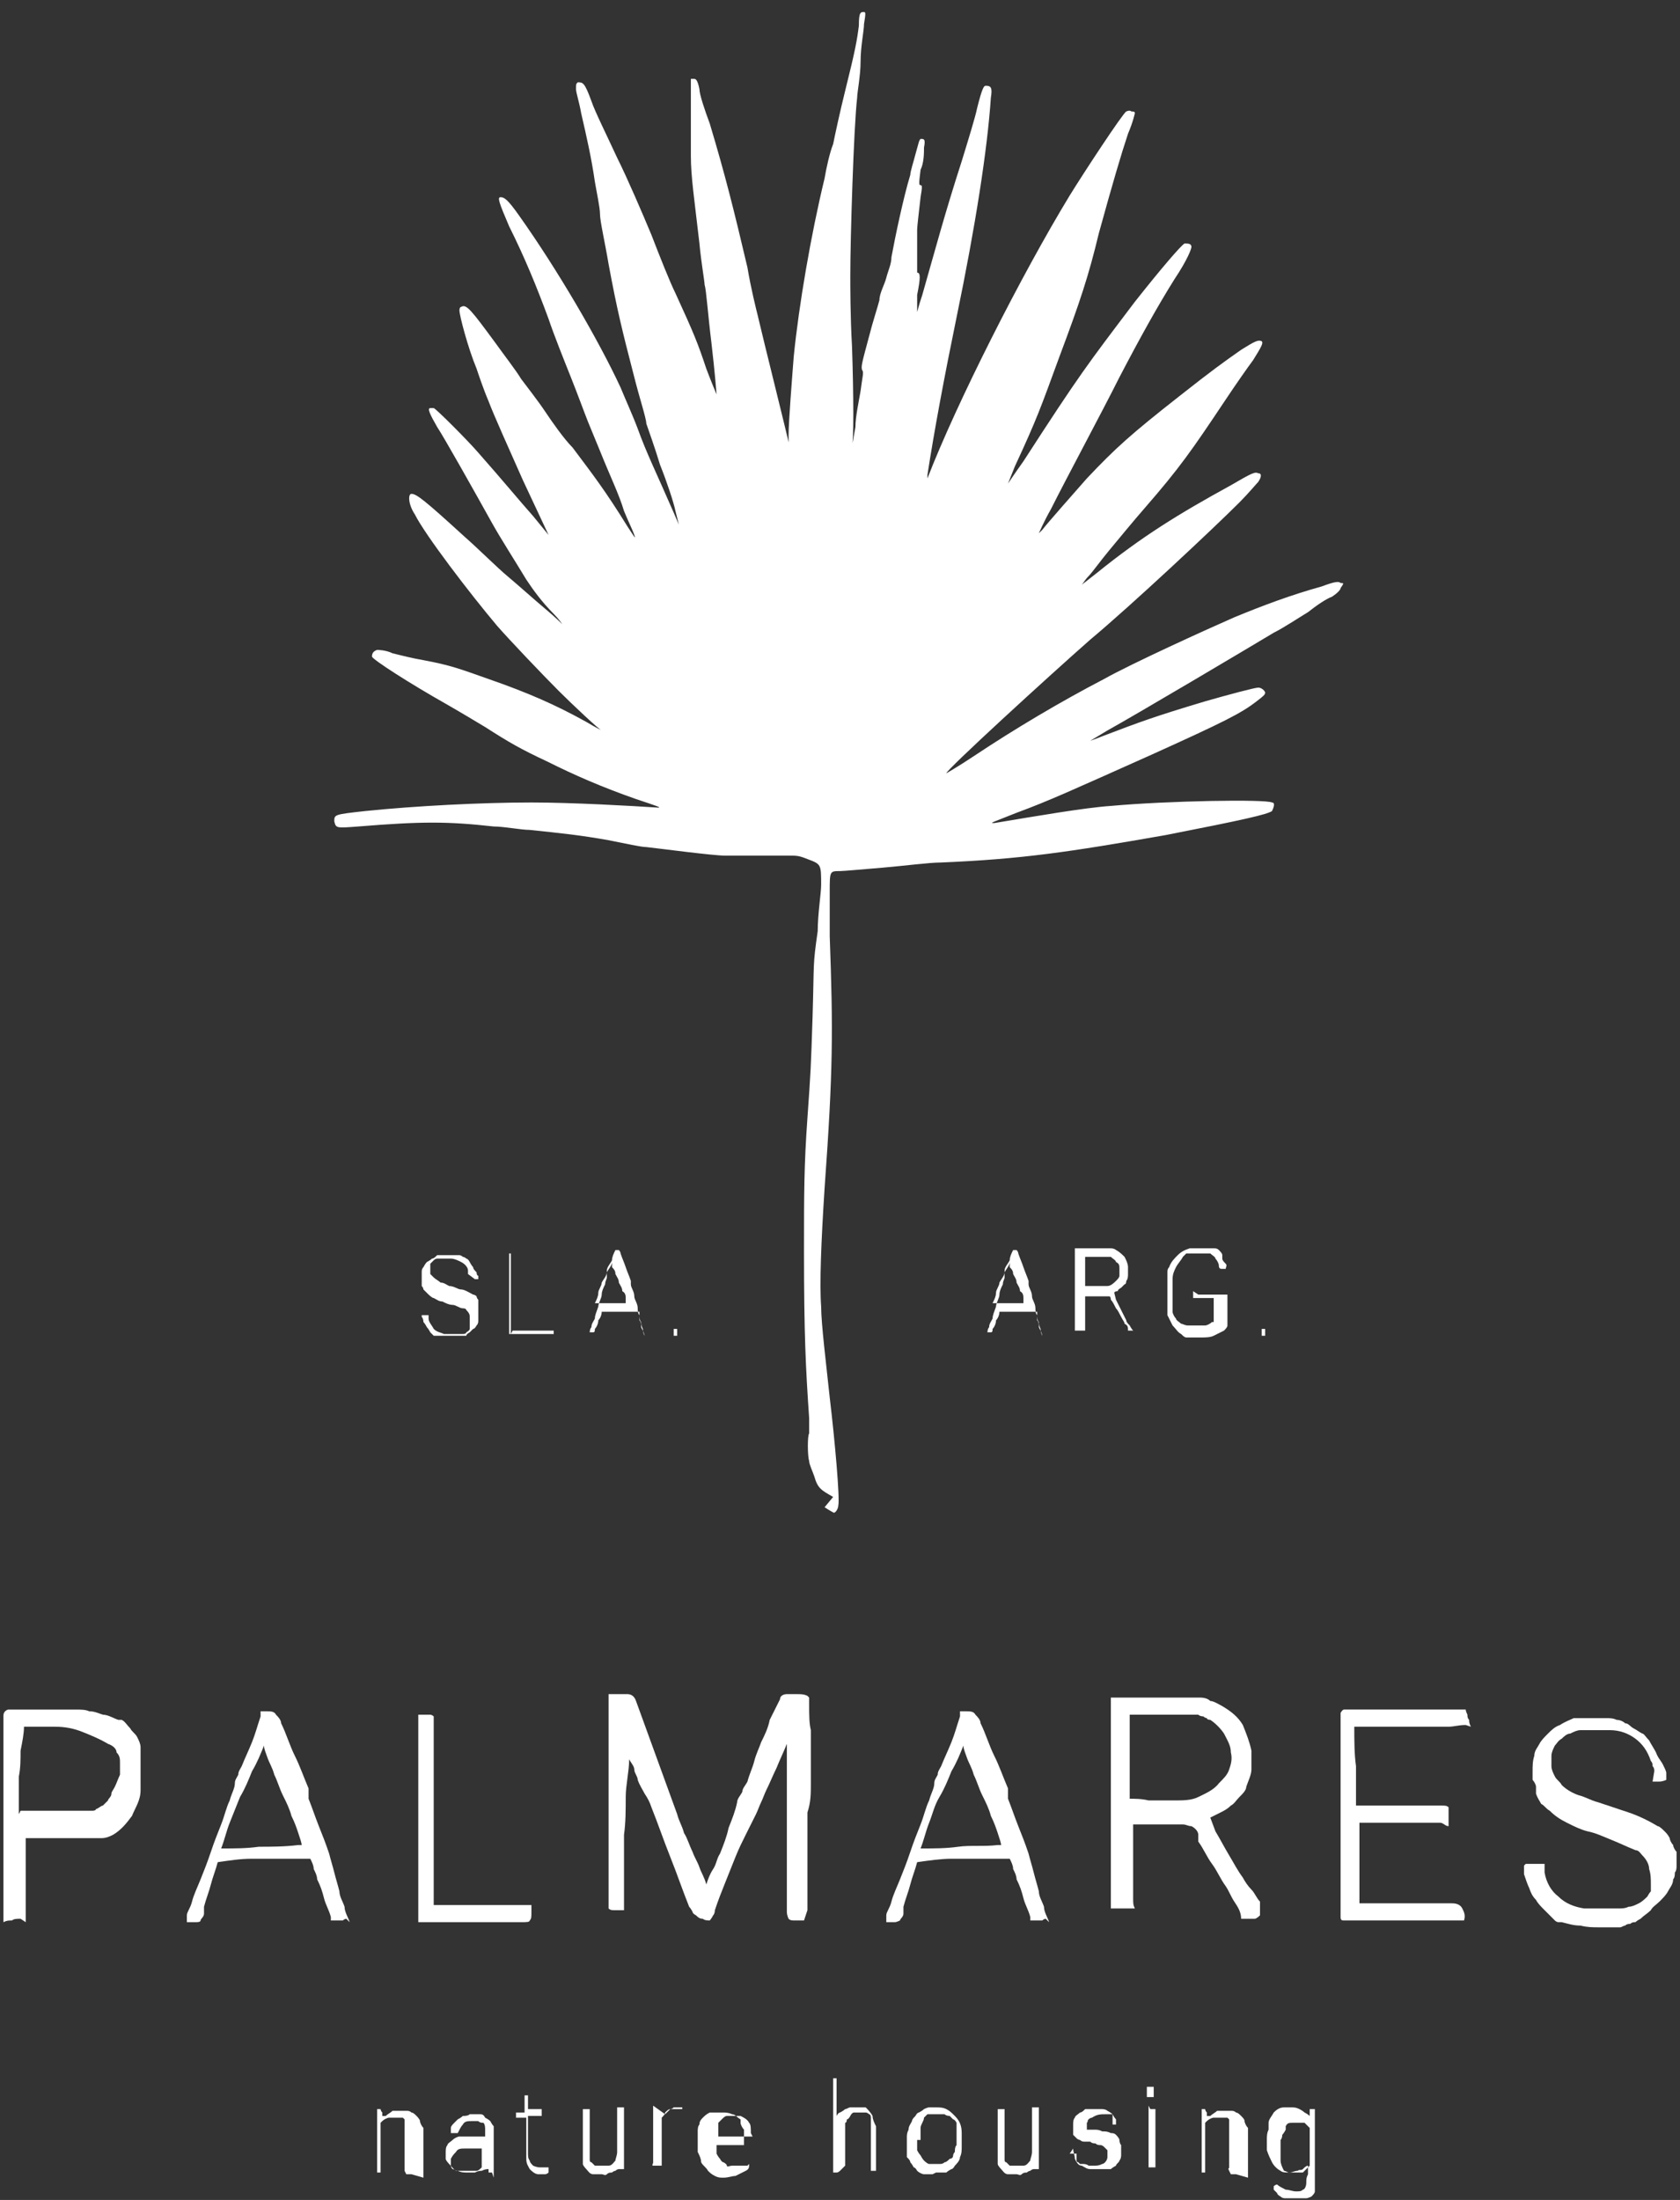 <?xml version="1.0" encoding="UTF-8"?>
<svg id="uuid-a0a803f2-e26b-4c41-8608-4edf9def8b92" data-name="Layer 2" xmlns="http://www.w3.org/2000/svg" width="98" height="128.3" viewBox="0 0 98 128.3">
  <rect x="0" y="0" width="98" height="128.3" fill="#333333" stroke="none"/>
  <defs>
    <style>
      .uuid-4cd38c97-197a-4276-98a5-624cad74f6c4 {
        fill: #fff;
      }
    </style>
  </defs>
  <g id="uuid-8cc1d280-f385-4db4-8e20-87c3de703c26" data-name="Capa 1">
    <g>
      <path class="uuid-4cd38c97-197a-4276-98a5-624cad74f6c4" d="M1.2,111.9c-.2,0-.4,0-.5,.1-.2,0-.3,0-.5,.1,0-.4,0-.7,0-1.1,0-.3,0-.7,0-1,0-.4,0-.8,0-1.1,0-.4,0-.8,0-1.1,0-1.1,0-2.2,0-3.3,0-.7,0-1.4,0-2,0-.7,0-1.4,0-2,0-.2,0-.3,0-.4,0-.1,0-.2,.1-.3,0,0,.1-.1,.2-.1s.2,0,.4,0c.4,0,.9,0,1.3,0,.4,0,.9,0,1.3,0s.6,0,.9,0c.3,0,.6,0,.8,.1,.3,0,.5,.1,.8,.2,.3,0,.6,.2,.9,.3,0,0,0,0,.1,0,0,0,0,0,.1,0,.2,.1,.3,.3,.5,.5,.1,.2,.3,.3,.4,.5,.1,.2,.2,.4,.2,.6,0,.2,0,.4,0,.7,0,.3,0,.6,0,.9,0,.3,0,.6,0,.9,0,.6-.3,1-.5,1.5-.3,.4-.6,.8-1.1,1.1-.2,.1-.4,.2-.7,.2-.2,0-.5,0-.7,0h-.1s0,0-.1,0h-.1c-.2,0-.4,0-.6,0-.2,0-.4,0-.6,0h-.2c0,0-.1,0-.2,0-.2,0-.4,0-.6,0-.2,0-.4,0-.6,0h-.3c0,0-.2,0-.3,0v4.9Zm0-6.3c.1,0,.3,0,.4,0,.1,0,.3,0,.4,0,.3,0,.6,0,.8,0h1.6c.3,0,.5,0,.8,0,0,0,.2,0,.2,0s.2,0,.2-.1c.1,0,.3-.2,.4-.2,0,0,.2-.2,.3-.3,0-.1,.2-.2,.2-.4,0-.1,.1-.2,.2-.4,.1-.2,.2-.5,.3-.7,0-.2,0-.5,0-.7,0-.2,0-.4-.2-.6,0-.2-.2-.4-.5-.5-.5-.3-1-.5-1.5-.7-.5-.2-1-.3-1.6-.3-.3,0-.6,0-.9,0-.3,0-.6,0-.9,0,0,.4-.1,.9-.2,1.4,0,.5,0,1-.1,1.5,0,.5,0,.9,0,1.3,0,.4,0,.7,0,.9"/>
      <path class="uuid-4cd38c97-197a-4276-98a5-624cad74f6c4" d="M20.2,111.9c0,0-.1,0-.2,.1,0,0-.2,0-.2,0,0,0-.2,0-.2,0s-.2,0-.2,0c0,0,0,0-.1,0,0,0,0-.1,0-.2-.1-.4-.3-.7-.4-1.1-.1-.4-.2-.7-.4-1.1,0-.2-.1-.4-.2-.6,0-.2-.1-.4-.2-.6-.2,0-.5,0-.7,0-.2,0-.5,0-.7,0-.7,0-1.4,0-2,0-.7,0-1.3,.1-2,.2-.1,.4-.3,.9-.4,1.3-.1,.4-.3,.9-.4,1.3,0,0,0,.1,0,.2,0,0,0,0,0,.2,0,.2-.2,.3-.2,.4s-.2,.1-.3,.1-.1,0-.2,0c0,0-.2,0-.3,0,0,0,0-.1,0-.2,0,0,0-.1,0-.2,0-.2,.2-.4,.3-.8,.1-.4,.3-.8,.5-1.3,.2-.5,.4-1,.6-1.6,.2-.6,.4-1.1,.6-1.6,.2-.5,.3-1,.5-1.4,.1-.4,.3-.7,.3-1,0-.2,.1-.3,.2-.5,0-.2,.1-.3,.2-.5,.2-.5,.4-.9,.6-1.4,.2-.5,.3-.9,.5-1.5,0-.1,0-.2,0-.2,0,0,0,0,0-.1,0,0,0,0,.1,0,0,0,.1,0,.2,0,.3,0,.5,0,.6,.2,.1,.1,.3,.3,.3,.5,.3,.6,.5,1.3,.8,1.9,.3,.6,.5,1.2,.8,1.9,0,.1,0,.2,0,.3,0,.1,0,.2,0,.3,.2,.5,.4,1.1,.6,1.6,.2,.5,.4,1,.6,1.6,.1,.4,.2,.7,.3,1.1,.1,.4,.2,.7,.3,1.1,0,.3,.2,.6,.3,.9,0,.3,.2,.6,.3,.9m-2.8-4.5c0-.1-.1-.4-.2-.7-.1-.3-.2-.6-.4-1-.1-.4-.3-.8-.5-1.2-.2-.4-.3-.8-.5-1.2-.1-.4-.3-.7-.4-1-.1-.3-.2-.5-.2-.7-.2,.5-.4,1-.7,1.5-.2,.5-.4,1-.7,1.5-.2,.5-.4,1-.6,1.5-.2,.5-.3,1-.5,1.5,.8,0,1.5,0,2.2-.1,.7,0,1.5,0,2.3-.1"/>
      <path class="uuid-4cd38c97-197a-4276-98a5-624cad74f6c4" d="M25.3,111.1c.7,0,1.4,0,2.1,0,.7,0,1.4,0,2.1,0h1.5s0,.1,0,.2c0,0,0,.1,0,.2,0,.3,0,.4-.1,.5,0,.1-.2,.1-.5,.1h0c-.2,0-.5,0-.7,0-.2,0-.5,0-.7,0s-.3,0-.5,0c-.1,0-.3,0-.4,0-.1,0-.3,0-.4,0-.3,0-.7,0-1,0-.3,0-.7,0-1,0h-.2c0,0-.1,0-.2,0-.1,0-.3,0-.4,0-.1,0-.3,0-.4,0,0,0,0,0-.1,0,0,0,0-.1,0-.2,0,0,0-.1,0-.2s0-.1,0-.2c0-1.1,0-2.3,0-3.4,0-1.1,0-2.3,0-3.4,0-.5,0-1,0-1.5,0-.5,0-1,0-1.5,0-.2,0-.5,0-.7,0-.2,0-.5,0-.7,0-.2,0-.3,0-.3,0,0,.1,0,.2,0s.1,0,.2,0c.1,0,.2,0,.3,0,0,0,.1,0,.2,.1,0,0,0,.1,0,.2,0,0,0,.2,0,.3,0,.4,0,.8,0,1.2,0,.4,0,.8,0,1.2,0,.5,0,1.1,0,1.6,0,.5,0,1,0,1.6,0,.6,0,1.1,0,1.7,0,.6,0,1.1,0,1.7,0,.3,0,.6,0,.9,0,.3,0,.6,0,.9"/>
      <path class="uuid-4cd38c97-197a-4276-98a5-624cad74f6c4" d="M46.9,112c0,0-.1,0-.2,0,0,0-.2,0-.3,0-.2,0-.3,0-.4-.1,0,0-.1-.2-.1-.4,0-.2,0-.5,0-.7,0-.2,0-.5,0-.7,0-.4,0-.7,0-1.1,0-.4,0-.7,0-1.1,0-.2,0-.3,0-.5,0-.2,0-.4,0-.5,0-.5,0-.9,0-1.4,0-.5,0-.9,0-1.4,0-.4,0-.8,0-1.2s0-.8,0-1.2c-.2,.5-.4,.9-.6,1.4-.2,.4-.4,.9-.6,1.3-.1,.2-.2,.5-.3,.7-.1,.2-.2,.5-.3,.7-.2,.4-.4,.8-.6,1.2-.2,.4-.4,.8-.6,1.3-.2,.5-.4,1-.6,1.5-.2,.5-.4,1-.6,1.6,0,0,0,.2-.1,.3,0,0-.1,.2-.2,.3-.1,0-.3,0-.4-.1-.1,0-.2,0-.4-.2,0,0-.2-.1-.2-.2,0,0-.1-.2-.2-.3-.4-1-.7-1.9-1.1-2.9-.4-1-.7-1.9-1.1-2.9-.1-.3-.2-.5-.4-.8-.1-.2-.3-.5-.4-.8,0-.2-.2-.4-.2-.6,0-.2-.2-.4-.3-.6,0,.7-.2,1.5-.2,2.2,0,.7,0,1.5-.1,2.2,0,.7,0,1.5,0,2.2,0,.7,0,1.5,0,2.2-.1,0-.2,0-.3,0-.1,0-.2,0-.3,0,0,0,0,0,0,0-.1,0-.2,0-.3-.1,0,0,0-.2,0-.3,0-.2,0-.4,0-.7,0-.2,0-.4,0-.7,0-.2,0-.4,0-.7,0-.2,0-.4,0-.7,0-.1,0-.3,0-.5,0-.2,0-.3,0-.5,0-.3,0-.6,0-.9,0-.3,0-.6,0-.9,0-.5,0-.9,0-1.4,0-.5,0-.9,0-1.4,0-.6,0-1.3,0-1.9s0-1.3,0-1.9c0,0,0,0,0,0,0,0,0,0,0,0h1.1c.2,0,.4,.1,.5,.4,.4,1.1,.8,2.2,1.2,3.3,.4,1.1,.8,2.2,1.2,3.3,.1,.4,.3,.7,.4,1.1,.2,.3,.3,.7,.5,1.1,.1,.3,.3,.6,.4,.9,.1,.3,.3,.6,.4,1,.1-.3,.2-.6,.4-.9s.2-.6,.4-.9c.2-.5,.4-1,.5-1.5,.2-.5,.4-1,.5-1.5,0-.2,.2-.4,.3-.6,0-.2,.2-.4,.3-.6,.1-.4,.3-.8,.4-1.2,.1-.4,.3-.8,.4-1.1,.2-.4,.4-.8,.5-1.3,.2-.4,.4-.8,.6-1.2,0-.2,.2-.3,.4-.3s0,0,0,0c.2,0,.4,0,.6,0,.2,0,.4,0,.6,.1,0,0,0,0,.1,.1,0,0,0,.1,0,.2,0,0,0,.1,0,.2h0c0,.6,0,1.1,.1,1.5,0,.5,0,.9,0,1.4,0,.6,0,1.2,0,1.7,0,.6,0,1.1-.2,1.7,0,.4,0,.8,0,1.2,0,.4,0,.8,0,1.2,0,.3,0,.5,0,.8,0,.3,0,.5,0,.8,0,.2,0,.5,0,.8,0,.3,0,.6,0,.9"/>
      <path class="uuid-4cd38c97-197a-4276-98a5-624cad74f6c4" d="M61,111.9c0,0-.1,0-.2,.1,0,0-.2,0-.2,0,0,0-.2,0-.2,0s-.2,0-.2,0c0,0,0,0-.1,0,0,0,0-.1,0-.2-.1-.4-.3-.7-.4-1.1-.1-.4-.2-.7-.4-1.1,0-.2-.1-.4-.2-.6,0-.2-.1-.4-.2-.6-.2,0-.5,0-.7,0-.2,0-.5,0-.7,0-.7,0-1.4,0-2,0s-1.3,.1-2,.2c-.1,.4-.3,.9-.4,1.3-.1,.4-.3,.9-.4,1.3,0,0,0,.1,0,.2,0,0,0,0,0,.2,0,.2-.2,.3-.2,.4,0,0-.2,.1-.3,.1s-.1,0-.2,0c0,0-.2,0-.3,0,0,0,0-.1,0-.2,0,0,0-.1,0-.2,0-.2,.2-.4,.3-.8,.1-.4,.3-.8,.5-1.3,.2-.5,.4-1,.6-1.6,.2-.6,.4-1.1,.6-1.6,.2-.5,.3-1,.5-1.4,.1-.4,.3-.7,.3-1,0-.2,.1-.3,.2-.5,0-.2,.1-.3,.2-.5,.2-.5,.4-.9,.6-1.4,.2-.5,.3-.9,.5-1.5,0-.1,0-.2,0-.2,0,0,0,0,0-.1,0,0,0,0,.1,0,0,0,.1,0,.2,0,.3,0,.5,0,.6,.2,.1,.1,.3,.3,.3,.5,.3,.6,.5,1.3,.8,1.9,.3,.6,.5,1.2,.8,1.9,0,.1,0,.2,0,.3,0,.1,0,.2,0,.3,.2,.5,.4,1.1,.6,1.6,.2,.5,.4,1,.6,1.6,.1,.4,.2,.7,.3,1.1,.1,.4,.2,.7,.3,1.1,0,.3,.2,.6,.3,.9,0,.3,.2,.6,.3,.9m-2.8-4.5c0-.1-.1-.4-.2-.7-.1-.3-.2-.6-.4-1-.1-.4-.3-.8-.5-1.2-.2-.4-.3-.8-.5-1.2-.1-.4-.3-.7-.4-1-.1-.3-.2-.5-.2-.7-.2,.5-.4,1-.7,1.5-.2,.5-.4,1-.7,1.5s-.4,1-.6,1.5c-.2,.5-.3,1-.5,1.5,.8,0,1.5,0,2.2-.1s1.5,0,2.3-.1"/>
      <path class="uuid-4cd38c97-197a-4276-98a5-624cad74f6c4" d="M70.9,106.8c.3,.5,.5,.9,.8,1.4,.3,.5,.5,.9,.8,1.3,.1,.2,.3,.5,.5,.7,.2,.2,.3,.5,.5,.7,0,0,0,0,0,0,0,0,0,0,0,0,0,0,0,.1,0,.2,0,0,0,.1,0,.2,0,0,0,.1,0,.2,0,0,0,.1,0,.2,0,0-.2,.2-.3,.2-.1,0-.3,0-.4,0s-.1,0-.2,0c0,0-.1,0-.2,0,0-.4-.2-.7-.4-1-.2-.3-.3-.6-.5-.9-.3-.4-.5-.9-.8-1.3-.3-.4-.5-.9-.8-1.3,0,0,0-.1,0-.2,0,0,0-.1,0-.2,0-.2-.2-.4-.4-.5-.2,0-.3-.1-.5-.1s0,0-.1,0c-.3,0-.6,0-.9,0-.3,0-.6,0-.9,0-.1,0-.3,0-.5,0-.2,0-.3,0-.5,0,0,.1,0,.3,0,.6,0,.3,0,.5,0,.9,0,.3,0,.6,0,1,0,.3,0,.7,0,1,0,.3,0,.6,0,.8,0,.3,0,.4,.1,.6,0,0-.2,0-.3,0,0,0-.2,0-.3,0s-.3,0-.4,0c-.1,0-.3,0-.4,0,0-.2,0-.4,0-.6,0-.2,0-.4,0-.5,0-.8,0-1.6,0-2.5,0-.4,0-.9,0-1.3,0-.4,0-.9,0-1.3,0-.4,0-.8,0-1.2,0-.4,0-.8,0-1.2,0-.6,0-1.1,0-1.7,0-.6,0-1.1,0-1.7,0,0,0-.2,0-.2s0,0,0-.1c0,0,0,0,.1,0,0,0,.1,0,.2,0,.3,0,.5,0,.8,0,.3,0,.5,0,.8,0s.5,0,.8,0,.6,0,.8,0c.3,0,.6,0,.8,0,.3,0,.5,0,.8,0,.2,0,.5,0,.7,.2,.2,0,.5,.2,.7,.3,.5,.3,.9,.6,1.2,1.1,.2,.5,.4,1,.5,1.5,0,.4,0,.7,0,1.1,0,.3-.2,.7-.3,1,0,.2-.2,.4-.4,.6-.2,.2-.3,.4-.5,.5-.2,.2-.4,.3-.6,.4-.2,.1-.4,.2-.6,.3m-4.8-1.1c.4,0,.8,0,1.2,.1,.4,0,.7,0,1.1,0,0,0,.1,0,.2,0,0,0,.1,0,.2,0,.5,0,1,0,1.4-.2,.4-.2,.9-.4,1.2-.8,.3-.3,.5-.5,.6-.8,.1-.3,.2-.6,.1-1,0-.4-.2-.7-.4-1.1-.2-.3-.5-.6-.8-.8,0,0-.2,0-.2-.1,0,0-.1,0-.2-.1,0,0-.2,0-.3-.1-.2,0-.3,0-.6,0-.2,0-.4,0-.7,0-.2,0-.5,0-.7,0-.2,0-.5,0-.7,0-.2,0-.4,0-.6,0s-.2,0-.2,0c0,0-.1,0-.1,0-.1,0-.2,0-.3,0,0,0-.1,0-.1,0,0,0,0,0,0,.1,0,0,0,.2,0,.3v4.5Z"/>
      <path class="uuid-4cd38c97-197a-4276-98a5-624cad74f6c4" d="M85.5,100.6c-.4,0-.7,.1-1,.1s-.3,0-.4,0c-.2,0-.4,0-.6,0-.2,0-.4,0-.6,0h-.7c-.3,0-.6,0-.9,0h-2.3c0,.8,0,1.6,.1,2.3,0,.8,0,1.6,0,2.3,.5,0,.9,0,1.3,0,.4,0,.9,0,1.3,0,.1,0,.2,0,.3,0,.1,0,.2,0,.3,0,.3,0,.6,0,.9,0,.3,0,.6,0,.9,0,.2,0,.3,0,.4,.1,0,0,0,.2,0,.4,0,.1,0,.2,0,.3,0,.1,0,.2,0,.4-.2,0-.3-.2-.5-.2-.2,0-.3,0-.5,0s-.3,0-.4,0c-.1,0-.2,0-.4,0h0c-.6,0-1.1,0-1.7,0-.6,0-1.1,0-1.7,0,0,0,0,0,0,0s0,0,0,0c0,0,0,0,0,0v4.7c.7,0,1.4,0,2.1,0,.7,0,1.4,0,2.1,0h0c.2,0,.4,0,.6,0,.2,0,.4,0,.6,0s0,0,0,0c0,0,0,0,0,0,.3,0,.5,.1,.6,.3s.2,.4,.1,.7c0,0-.1,0-.2,0,0,0-.1,0-.2,0h-.1s0,0-.1,0c-.7,0-1.3,0-2,0-.7,0-1.3,0-2,0-.3,0-.6,0-.9,0-.3,0-.6,0-.9,0h0c-.1,0-.2,0-.3,0-.1,0-.2,0-.3,0-.1,0-.2,0-.2-.2,0,0,0-.2,0-.3,0-.3,0-.6,0-.9,0-.3,0-.6,0-.9,0-.6,0-1.2,0-1.8,0-.3,0-.5,0-.8,0-.3,0-.5,0-.8,0-.6,0-1.1,0-1.7,0-.6,0-1.1,0-1.7,0-.4,0-.9,0-1.3,0-.4,0-.9,0-1.3,0-.2,0-.3,0-.4,0,0,.1-.2,.2-.2,0,0,.2,0,.3,0,.1,0,.2,0,.4,0s.3,0,.4,0c.1,0,.3,0,.4,0,.6,0,1.2,0,1.9,0,.6,0,1.2,0,1.9,0h.4c.1,0,.3,0,.4,0,.1,0,.2,0,.3,0,.1,0,.2,0,.3,0h.1s0,0,.1,0c0,0,.1,0,.2,0,0,0,0,.1,.1,.3,0,.1,0,.2,.1,.3,0,.1,0,.2,.1,.4"/>
      <path class="uuid-4cd38c97-197a-4276-98a5-624cad74f6c4" d="M96.5,103.3c0-.1,0-.2-.1-.3,0-.1,0-.2-.1-.3-.2-.6-.5-1-.9-1.3-.4-.3-.9-.5-1.5-.5-.2,0-.4,0-.6,0-.2,0-.4,0-.5,0s-.4,0-.6,0c-.2,0-.4,.1-.6,.2-.2,0-.4,.2-.5,.3-.2,.1-.3,.3-.4,.4-.1,.2-.2,.4-.2,.6,0,.2,0,.4,0,.6,0,.2,.1,.4,.2,.6,.1,.2,.3,.3,.4,.5,.3,.3,.7,.5,1,.6,.4,.1,.7,.3,1.1,.4,.6,.2,1.2,.4,1.8,.6,.6,.2,1.2,.5,1.7,.8,.1,0,.3,.2,.4,.3,.1,.1,.2,.2,.3,.4,0,.1,.1,.3,.2,.4,0,.1,.1,.3,.2,.4,0,.1,0,.3,0,.4,0,.1,0,.3,0,.4,0,.1,0,.3-.1,.4,0,.1,0,.3-.1,.4,0,.3-.2,.5-.3,.7-.1,.2-.3,.4-.5,.6-.2,.2-.4,.3-.5,.5-.2,.2-.4,.3-.6,.5,0,0-.2,.1-.3,.2-.1,0-.2,0-.3,.1-.1,0-.2,0-.3,.1-.1,0-.2,.1-.3,.1-.2,0-.4,0-.6,0-.2,0-.4,0-.6,0-.4,0-.7,0-1.1-.1-.4,0-.7-.1-1.1-.2,0,0-.2,0-.2,0,0,0-.1,0-.2-.1-.2-.2-.4-.4-.6-.6-.2-.2-.4-.4-.5-.6-.2-.2-.3-.4-.4-.7-.1-.2-.2-.5-.3-.8,0-.1,0-.2,0-.3,0,0,0-.1,0-.2,0,0,0,0,.1-.1,0,0,.2,0,.3,0,.1,0,.2,0,.4,0,.1,0,.3,0,.4,0,0,0,0,.2,0,.3,0,0,0,.2,0,.2,.1,.6,.4,1.1,.8,1.4,.4,.4,.9,.6,1.5,.7,.4,0,.8,0,1.3,0s.5,0,.7,0c.2,0,.4,0,.6-.1,.2,0,.4-.1,.6-.2,.2-.1,.4-.3,.5-.4,0,0,.1-.2,.2-.3,0-.1,0-.3,0-.4,0-.3,0-.6-.1-.9,0-.3-.2-.6-.4-.8-.1-.1-.2-.3-.4-.3-.5-.2-.9-.4-1.4-.6-.5-.2-.9-.4-1.4-.5-.4-.1-.8-.3-1.2-.5-.4-.2-.7-.4-1-.7-.2-.1-.3-.3-.5-.4-.1-.2-.2-.3-.3-.6,0,0,0-.2,0-.2,0,0,0-.1,0-.2,0-.1-.1-.3-.2-.4,0-.1,0-.3,0-.5,0,0,0,0,0,0,0,0,0,0,0,0,0-.3,0-.6,.1-.9,0-.3,.2-.5,.3-.7,.1-.2,.3-.4,.5-.6,.2-.2,.4-.4,.7-.5,.3-.2,.6-.3,.8-.4,.3,0,.6,0,.9,0s.4,0,.5,0c.2,0,.4,0,.5,0,.2,0,.4,0,.6,.1,.2,0,.4,.1,.5,.2,.2,0,.3,.2,.5,.3,.2,.1,.3,.2,.5,.3,.1,0,.2,.2,.4,.4,.1,.2,.3,.5,.4,.7,.1,.3,.3,.5,.4,.7,.1,.2,.2,.4,.2,.5,0,.2,0,.4,0,.4,0,0-.2,.1-.4,.1h0c0,0-.2,0-.2,0,0,0-.2,0-.2,0"/>
      <path class="uuid-4cd38c97-197a-4276-98a5-624cad74f6c4" d="M48.6,87.3c-.7-.4-.9-.5-1.1-1.2-.1-.3-.3-.7-.3-.9-.1-.3-.1-1.5,0-1.6,0,0,0,0,0,0,0,0,0,0,0,0,0,0,0,0,0,0,0,0,0,0,0,0,0,0,0,0,0,0,0,0,0,0,0,0,0,0,0-.4,0-.9-.2-2.9-.3-4.9-.3-9.7,0-3.4,0-5,.2-7.8,.2-2.8,.2-2.9,.3-5.9,.1-3.3,0-2.9,.3-5,0-1,.2-2.2,.2-2.7,0-1.2,0-1.2-.8-1.5-.5-.2-.6-.2-1.1-.2-.8,0-2.9,0-3.7,0-.7,0-3.7-.4-4.6-.5-.3,0-1.2-.2-2.2-.4-1.7-.3-2.7-.4-4.6-.6-.5,0-1.5-.2-2.1-.2-2.7-.3-4.2-.3-7.9,0-1.3,.1-1.3,.1-1.4-.3,0-.4,0-.4,1.8-.6,2.9-.3,6.8-.5,9.7-.5,2.4,0,5.9,.2,7.4,.3,.2,0-.1-.1-1.3-.5-2-.7-3.6-1.4-5.2-2.2-1.5-.7-2.2-1.1-3.6-2-.5-.3-1.5-.9-2.2-1.3-2.3-1.3-4.3-2.6-4.4-2.8,0-.1,0-.3,.3-.4,0,0,.5,0,.9,.2,.4,.1,1.2,.3,1.8,.4,1.6,.3,2.1,.5,3.8,1.1,2.3,.8,3.9,1.5,5.7,2.5,.5,.3,.9,.5,.9,.5,0,0,0,0,0,0-.1,0-1.7-1.5-2.5-2.3-1-1-2.9-3-3.6-3.8-1.6-1.9-4.2-5.3-4.8-6.5-.4-.6-.4-1.2-.2-1.2,.3,0,.8,.4,3.1,2.5,.8,.7,1.9,1.8,2.5,2.3,.6,.5,1.6,1.4,2.2,1.9,.6,.5,1,.9,1,.9,0,0-.2-.3-.5-.6-.7-.7-1.2-1.4-1.6-2-.6-1-1.5-2.4-2-3.3-1-1.8-2.8-5-3.2-5.6-.4-.7-.6-1.1-.4-1.1,0,0,.2,0,.2,0,.1,0,2,1.9,2.6,2.6,1.5,1.7,2.4,2.8,3.2,3.7l.9,1.1-1.5-3.2c-.8-1.8-1.7-3.8-2-4.6-.3-.7-.6-1.6-.7-1.9-.5-1.2-1-3.1-1-3.4,0,0,0-.2,.1-.2,.3-.2,.6,.2,2,2.1,.5,.7,1.2,1.6,1.5,2.1,.3,.4,1,1.3,1.4,1.9,.4,.6,1.1,1.6,1.6,2.1,1.2,1.6,1.9,2.5,3.2,4.6,.4,.6,.5,.8,.4,.5-.1-.3-.4-.9-.6-1.4-.3-1-.8-2-1.4-3.5-.2-.5-.5-1.2-.7-1.7-.2-.5-.6-1.6-1-2.6-.4-1-1-2.5-1.3-3.4-.7-1.9-1.4-3.6-2.3-5.4-.6-1.4-.7-1.7-.5-1.7,.2,0,.4,.1,1.1,1.1,2.2,3.1,4.6,7.2,5.9,10,.2,.5,.7,1.6,1,2.4,.5,1.4,1.1,2.6,2.1,4.9l.3,.7-.2-.8c-.1-.5-.5-1.7-.9-2.7-.3-1-.7-2.1-.8-2.4,0-.3-.4-1.5-.7-2.7-.7-2.7-1-3.9-1.5-6.6-.2-1.2-.5-2.5-.5-2.9,0-.4-.2-1.3-.3-1.9-.2-1.4-.5-2.7-.8-4-.1-.6-.3-1.2-.3-1.4,0-.3,0-.3,.1-.4,.3,0,.4,0,.8,1.1,.2,.6,.9,2,1.5,3.3,.6,1.2,1.5,3.3,2,4.5,.5,1.3,1.1,2.8,1.4,3.4,1.1,2.4,1.3,2.9,1.8,4.4,.3,.8,.6,1.5,.6,1.5,0,0-.1-1.3-.3-3-.2-1.6-.3-3.1-.4-3.4,0-.2-.2-1.3-.3-2.4-.3-2.6-.5-3.9-.5-5.1,0-2.8,0-4.4,0-4.5,0,0,.1,0,.2,0,.1,0,.2,.1,.3,.6,0,.3,.3,1.2,.6,2,.9,3,1.4,5,2.2,8.4,.2,1.2,.5,2.4,.6,2.8,.3,1.3,1.8,7.3,1.8,7.4,0,0,0-.1,0-.4,0-.8,.2-3.3,.3-4.6,.3-3,1-7.1,1.8-10.4,.1-.6,.3-1.5,.5-2,.1-.5,.4-1.9,.7-3.1,.6-2.4,.7-3,.8-3.8,0-.8,.1-.8,.3-.8,.1,0,.1,.1,0,.7,0,.4-.2,1.3-.2,2.2,0,.8-.2,1.8-.2,2.1-.2,1.7-.4,8.2-.4,10.4,0,.5,0,2.4,.1,4.1,.1,2.9,.1,5.6,0,5.8,0,0,0,0,0,0,0,0,.1-.5,.2-1.1,0-.6,.2-1.5,.3-2.1,.1-.8,.2-1.1,.1-1.2-.1-.2,0-.5,.4-2,.2-.8,.5-1.7,.6-2.1,0-.4,.3-.9,.4-1.3,.1-.4,.3-.8,.3-1.2,.2-1.1,.7-3.5,1.1-4.8,0-.2,.2-.8,.3-1.2,.2-.7,.2-.8,.3-.9,.2,0,.3,0,.2,.5,0,.3,0,.9-.2,1.3-.1,.8-.1,.9,0,.9,.1,0,.1,.1,0,.7-.1,.9-.2,1.7-.2,1.9,0,0,0,.7,0,1.3,0,.9,0,1.1,0,1.2,.2,0,.2,.3,0,1.3,0,.5,0,1,0,1,0,0,.1-.4,.3-1,.8-2.8,1.3-4.7,2.3-7.8,.4-1.3,.8-2.6,.9-3.1,.3-1.2,.4-1.3,.5-1.3,.3,0,.4,.1,.3,.7-.2,3-.9,7.5-2,12.8-.7,3.4-1.3,6.6-1.7,9.2,0,.4,0,.4,0,.2,1.7-4.4,5.5-11.9,8.3-16.5,.8-1.3,3.1-4.8,3.3-4.9,0,0,.2-.1,.3,0,.1,0,.2,0,.2,.1,0,0-.1,.5-.4,1.2-.4,1.2-.9,2.9-1.7,5.8-.6,2.5-1.1,4-2.3,7.2-1.1,3-1.3,3.6-2.6,6.4-.2,.5-.4,1-.4,1,0,0,.4-.6,.9-1.3,3.3-5.1,3.7-5.6,6.5-9.3,1.5-1.9,2.7-3.3,2.9-3.4,.2,0,.4,0,.4,.2,0,.1-.2,.7-1,1.9-1,1.6-2,3.4-3.2,5.7-1,2-3.1,5.9-4,7.7-.4,.7-.7,1.4-.7,1.4,0,0,0,0,.2-.2,.3-.4,1.9-2.2,2.6-3,1.7-1.8,2.6-2.6,5.4-4.8,1.9-1.5,2.6-2,3.6-2.7,.8-.5,1-.6,1.2-.5,.1,.1,0,.3-.5,1.1-.3,.4-1,1.4-1.6,2.3-2,3-2.7,4-4.7,6.3-.7,.8-1.6,1.9-2.1,2.5-.5,.6-1,1.3-1.2,1.5-.2,.2-.3,.4-.4,.5,0,0,.4-.3,.9-.7,2.6-2.1,4.7-3.4,7.8-5.1,1.2-.7,1.4-.8,1.6-.7,.2,0,.2,.2,0,.5-.1,.1-.6,.7-1.1,1.2-1.5,1.5-6.3,6-8.7,8-2.5,2.2-8.4,7.6-8.4,7.8,0,0,.7-.4,1.6-1,2.4-1.6,5.1-3.2,7.6-4.5,1.6-.9,6-2.9,7.6-3.6,1.7-.7,3.3-1.3,5.1-1.8,.8-.3,1-.3,1.1-.2,.2,0,.2,0,0,.3,0,.1-.2,.3-.5,.5-.3,.1-.9,.5-1.4,.9-.5,.3-1.4,.9-2,1.2-1.5,.9-7.9,4.7-9.7,5.7-.5,.3-1,.6-1,.6,0,0,.3-.1,.8-.3,2.1-.8,2.9-1.1,5.9-2,1.4-.4,2.9-.8,3.1-.8,.2,0,.4,.2,.4,.3,0,.1-.1,.2-.5,.5-.9,.7-1.9,1.2-6.1,3.1-4.7,2.1-6,2.7-7.9,3.4-1.5,.6-1.6,.6-1.3,.6,2.4-.4,5.3-.9,6.8-1,3.3-.3,9-.4,9.4-.2,.2,0,.1,.3,0,.5-.3,.2-1.6,.5-6.2,1.4-5.7,1-8.4,1.4-13.1,1.6-.7,0-2.2,.2-3.4,.3-1.2,.1-2.3,.2-2.5,.2-.6,0-.6,0-.6,1.2,0,.6,0,1.7,0,2.6,.2,5.5,.2,7.8-.3,14.7-.2,3.1-.3,5.6-.2,6.9,0,1,.3,3.4,.5,5.3,.3,2.5,.6,5.9,.5,6.3,0,.2-.2,.5-.3,.4,0,0-.2-.1-.5-.3h0Zm10.7-59.4s0,0,0,0c0,0,0,0,0,0,0,0,0,0,0-.1"/>
      <path class="uuid-4cd38c97-197a-4276-98a5-624cad74f6c4" d="M27.3,74.3s0,0,0-.1c0,0,0,0,0-.1,0-.2-.2-.4-.4-.5-.2-.1-.4-.2-.6-.2,0,0-.2,0-.2,0,0,0-.2,0-.2,0s-.2,0-.2,0c0,0-.2,0-.2,0,0,0-.1,0-.2,.1,0,0-.1,.1-.2,.2,0,0,0,.2,0,.2s0,.2,0,.2c0,0,0,.2,0,.2,0,0,.1,.1,.2,.2,.1,.1,.3,.2,.4,.3,.2,0,.3,.1,.5,.2,.3,0,.5,.2,.7,.2,.2,0,.5,.2,.7,.3,0,0,.1,0,.2,.1,0,0,0,.1,.1,.2,0,0,0,.1,0,.2,0,0,0,.1,0,.2,0,0,0,.1,0,.2,0,0,0,.1,0,.2,0,0,0,.1,0,.2,0,0,0,.1,0,.2,0,.1,0,.2-.1,.3,0,0-.1,.2-.2,.2,0,0-.1,.1-.2,.2,0,0-.2,.1-.2,.2,0,0,0,0-.1,0,0,0,0,0-.1,0,0,0,0,0-.1,0,0,0,0,0-.1,0,0,0-.2,0-.3,0,0,0-.2,0-.2,0-.2,0-.3,0-.5,0-.2,0-.3,0-.5,0,0,0,0,0,0,0,0,0,0,0,0,0,0,0-.2-.2-.2-.2s-.1-.2-.2-.3c0,0-.1-.2-.2-.3,0,0,0-.2-.1-.3,0,0,0,0,0-.1,0,0,0,0,0,0s0,0,0,0c0,0,0,0,.1,0,0,0,0,0,.1,0,0,0,.1,0,.2,0h0c0,.1,0,.2,0,.2,0,.2,.2,.4,.3,.6,.2,.2,.4,.2,.6,.3,.2,0,.3,0,.5,0s.2,0,.3,0c0,0,.2,0,.3,0,0,0,.2,0,.2-.1,0,0,.2-.1,.2-.2,0,0,0,0,0-.1,0,0,0-.1,0-.2,0-.1,0-.3,0-.4,0-.1,0-.2-.2-.4,0,0,0-.1-.2-.1-.2,0-.4-.2-.6-.2-.2,0-.4-.1-.6-.2-.2,0-.3-.1-.5-.2-.1,0-.3-.2-.4-.3,0,0-.1-.1-.2-.2,0,0,0-.1-.1-.2,0,0,0,0,0,0,0,0,0,0,0,0,0,0,0-.1,0-.2s0-.1,0-.2c0,0,0,0,0,0,0,0,0,0,0,0,0-.1,0-.3,0-.4,0-.1,0-.2,.1-.3,0,0,.1-.2,.2-.3,0,0,.2-.1,.3-.2,.1,0,.2-.1,.3-.2,.1,0,.2,0,.4,0s.2,0,.2,0c0,0,.1,0,.2,0,0,0,.2,0,.3,0,0,0,.2,0,.2,0,0,0,.1,0,.2,.1,0,0,.1,0,.2,.1,0,0,.1,0,.2,.2,0,0,.1,.2,.2,.3,0,.1,.1,.2,.2,.3,0,0,0,.2,.1,.2,0,0,0,.1,0,.2,0,0,0,0-.2,0h0s0,0,0,0c0,0,0,0,0,0"/>
      <path class="uuid-4cd38c97-197a-4276-98a5-624cad74f6c4" d="M29.9,77.6c.3,0,.6,0,.9,0,.3,0,.6,0,.9,0h.6s0,0,0,0c0,0,0,0,0,0,0,.1,0,.2,0,.2,0,0-.1,0-.2,0h0c-.1,0-.2,0-.3,0-.1,0-.2,0-.3,0s-.1,0-.2,0c0,0-.1,0-.2,0,0,0-.1,0-.2,0-.1,0-.3,0-.4,0-.1,0-.3,0-.4,0h0s0,0,0,0c0,0-.1,0-.2,0,0,0-.1,0-.2,0,0,0,0,0,0,0,0,0,0,0,0,0,0,0,0,0,0,0,0,0,0,0,0,0,0-.5,0-.9,0-1.4,0-.5,0-.9,0-1.4,0-.2,0-.4,0-.6s0-.4,0-.6c0,0,0-.2,0-.3v-.3c0,0,0-.1,0-.1,0,0,0,0,0,0s0,0,0,0c0,0,0,0,.1,0,0,0,0,0,0,0,0,0,0,0,0,0,0,0,0,0,0,.1v1c0,.2,0,.4,0,.7,0,.2,0,.4,0,.7,0,.2,0,.5,0,.7,0,.2,0,.5,0,.7,0,.1,0,.2,0,.4,0,.1,0,.2,0,.4"/>
      <path class="uuid-4cd38c97-197a-4276-98a5-624cad74f6c4" d="M37.8,77.9s0,0,0,0c0,0,0,0,0,0,0,0,0,0-.1,0s0,0-.1,0c0,0,0,0,0,0,0,0,0,0,0,0,0-.1-.1-.3-.2-.5,0-.2,0-.3-.1-.4,0,0,0-.2,0-.3,0,0,0-.2,0-.2,0,0-.2,0-.3,0,0,0-.2,0-.3,0-.3,0-.6,0-.8,0-.3,0-.6,0-.8,0,0,.2-.1,.4-.2,.5,0,.2-.1,.4-.2,.5,0,0,0,0,0,0h0c0,.1,0,.2-.1,.2,0,0,0,0-.1,0s0,0,0,0c0,0,0,0-.1,0,0,0,0,0,0,0,0,0,0,0,0,0,0,0,0-.2,.1-.3,0-.2,.1-.3,.2-.5,0-.2,.1-.4,.2-.7,0-.2,.2-.5,.2-.7,0-.2,.1-.4,.2-.6,0-.2,.1-.3,.1-.4,0,0,0-.1,0-.2,0,0,0-.1,0-.2,0-.2,.2-.4,.3-.6,0-.2,.1-.4,.2-.6,0,0,0,0,0,0,0,0,0,0,0,0,0,0,0,0,0,0,0,0,0,0,0,0,.1,0,.2,0,.2,0,0,0,.1,.1,.1,.2,.1,.3,.2,.5,.3,.8,.1,.3,.2,.5,.3,.8,0,0,0,0,0,.1,0,0,0,0,0,.1,0,.2,.2,.4,.2,.7,0,.2,.2,.4,.2,.7,0,.1,0,.3,.1,.4,0,.1,0,.3,.1,.4,0,.1,0,.2,.1,.4,0,.1,0,.2,.1,.4m-1.1-1.9c0,0,0-.1,0-.3,0-.1,0-.3-.2-.4,0-.2-.1-.3-.2-.5,0-.2-.1-.3-.2-.5,0-.2-.1-.3-.2-.4,0-.1,0-.2,0-.3,0,.2-.2,.4-.3,.6,0,.2-.2,.4-.3,.6,0,.2-.2,.4-.2,.6s-.1,.4-.2,.6c.3,0,.6,0,.9,0s.6,0,.9,0"/>
      <path class="uuid-4cd38c97-197a-4276-98a5-624cad74f6c4" d="M39.3,77.9s0,0,0-.1c0,0,0,0,0-.1,0,0,0,0,0-.1,0,0,0,0,0-.1,0,0,0,0,.1,0,0,0,0,0,.1,0s0,0,0,0c0,0,0,0,0,0,0,0,0,0,0,0,0,0,0,0,0,0,0,0,0,0,0,0,0,0,0,0,0,0,0,0,0,0,0,.1,0,0,0,0,0,.1,0,0,0,.1,0,.2,0,0,0,0-.1,0h0s0,0,0,0c0,0,0,0,0,0s0,0,0,0c0,0,0,0-.1,0,0,0,0,0-.1,0"/>
      <path class="uuid-4cd38c97-197a-4276-98a5-624cad74f6c4" d="M61,77.9s0,0,0,0c0,0,0,0,0,0,0,0,0,0-.1,0s0,0-.1,0c0,0,0,0,0,0,0,0,0,0,0,0,0-.1-.1-.3-.2-.5,0-.2,0-.3-.1-.4,0,0,0-.2,0-.3,0,0,0-.2,0-.2,0,0-.2,0-.3,0,0,0-.2,0-.3,0-.3,0-.6,0-.8,0-.3,0-.6,0-.8,0,0,.2-.1,.4-.2,.5,0,.2-.1,.4-.2,.5,0,0,0,0,0,0h0c0,.1,0,.2-.1,.2,0,0,0,0-.1,0s0,0,0,0c0,0,0,0-.1,0,0,0,0,0,0,0,0,0,0,0,0,0,0,0,0-.2,.1-.3,0-.2,.1-.3,.2-.5,0-.2,.1-.4,.2-.7,0-.2,.2-.5,.2-.7,0-.2,.1-.4,.2-.6,0-.2,.1-.3,.1-.4,0,0,0-.1,0-.2,0,0,0-.1,0-.2,0-.2,.2-.4,.3-.6,0-.2,.1-.4,.2-.6,0,0,0,0,0,0,0,0,0,0,0,0,0,0,0,0,0,0,0,0,0,0,0,0,.1,0,.2,0,.2,0,0,0,.1,.1,.1,.2,.1,.3,.2,.5,.3,.8,.1,.3,.2,.5,.3,.8,0,0,0,0,0,.1,0,0,0,0,0,.1,0,.2,.2,.4,.2,.7,0,.2,.2,.4,.2,.7,0,.1,0,.3,.1,.4,0,.1,0,.3,.1,.4,0,.1,0,.2,.1,.4,0,.1,0,.2,.1,.4m-1.1-1.9c0,0,0-.1,0-.3,0-.1,0-.3-.2-.4,0-.2-.1-.3-.2-.5,0-.2-.1-.3-.2-.5,0-.2-.1-.3-.2-.4,0-.1,0-.2,0-.3,0,.2-.2,.4-.3,.6,0,.2-.2,.4-.3,.6,0,.2-.2,.4-.2,.6s-.1,.4-.2,.6c.3,0,.6,0,.9,0s.6,0,.9,0"/>
      <path class="uuid-4cd38c97-197a-4276-98a5-624cad74f6c4" d="M65.1,75.8c.1,.2,.2,.4,.3,.6,.1,.2,.2,.4,.3,.6,0,.1,.1,.2,.2,.3,0,0,.1,.2,.2,.3,0,0,0,0,0,0,0,0,0,0,0,0,0,0,0,0,0,0,0,0,0,0,0,0,0,0,0,0,0,0,0,0,0,0,0,0,0,0,0,0-.1,0,0,0-.1,0-.2,0s0,0,0,0c0,0,0,0,0,0,0-.2,0-.3-.2-.4,0-.1-.1-.2-.2-.4-.1-.2-.2-.4-.3-.5-.1-.2-.2-.4-.3-.5,0,0,0,0,0,0,0,0,0,0,0,0,0,0,0-.2-.1-.2,0,0-.1,0-.2,0s0,0,0,0c-.1,0-.3,0-.4,0-.1,0-.3,0-.4,0,0,0-.1,0-.2,0,0,0-.1,0-.2,0,0,0,0,.1,0,.2,0,.1,0,.2,0,.4s0,.3,0,.4c0,.1,0,.3,0,.4,0,.1,0,.2,0,.4,0,.1,0,.2,0,.2,0,0,0,0-.1,0,0,0,0,0-.1,0s-.1,0-.2,0c0,0-.1,0-.2,0,0,0,0-.2,0-.2,0,0,0-.1,0-.2,0-.3,0-.7,0-1,0-.2,0-.4,0-.5,0-.2,0-.4,0-.5,0-.2,0-.3,0-.5,0-.2,0-.3,0-.5v-.7c0-.2,0-.5,0-.7,0,0,0,0,0,0,0,0,0,0,0,0,0,0,0,0,0,0,0,0,0,0,0,0,.1,0,.2,0,.3,0,.1,0,.2,0,.3,0s.2,0,.3,0c.1,0,.2,0,.3,0,.1,0,.2,0,.3,0,.1,0,.2,0,.3,0,0,0,.2,0,.3,0,0,0,.2,0,.3,.1,.2,.1,.4,.3,.5,.4,.1,.2,.2,.4,.2,.6,0,.2,0,.3,0,.4s0,.3-.1,.4c0,0,0,.2-.1,.2,0,0-.1,.1-.2,.2,0,0-.2,.1-.2,.2,0,0-.2,0-.2,.1m-2-.4c.2,0,.3,0,.5,0,.2,0,.3,0,.5,0,0,0,0,0,0,0,0,0,0,0,0,0,.2,0,.4,0,.6,0,.2,0,.4-.2,.5-.3,.1-.1,.2-.2,.2-.3,0-.1,0-.3,0-.4,0-.2,0-.3-.2-.4,0-.1-.2-.2-.3-.3,0,0,0,0,0,0,0,0,0,0,0,0,0,0,0,0-.1,0,0,0-.1,0-.2,0,0,0-.2,0-.3,0-.1,0-.2,0-.3,0,0,0-.2,0-.3,0,0,0-.2,0-.2,0s0,0,0,0c0,0,0,0,0,0,0,0,0,0-.1,0,0,0,0,0,0,0,0,0,0,0,0,0,0,0,0,0,0,.1v1.9Z"/>
      <path class="uuid-4cd38c97-197a-4276-98a5-624cad74f6c4" d="M69.9,75.5c.3,0,.5,0,.8,0,.3,0,.5,0,.8,0,0,0,.1,0,.1,0,0,0,0,0,0,.1s0,.1,0,.2c0,0,0,.1,0,.2,0,.2,0,.4,0,.5,0,.2,0,.4,0,.5,0,.1,0,.2,0,.3,0,.1-.1,.2-.2,.3-.2,.1-.4,.2-.6,.3s-.5,.1-.7,.1-.2,0-.3,0c-.1,0-.2,0-.3,0-.1,0-.2,0-.3,0-.1,0-.2-.1-.3-.2-.2-.1-.3-.3-.5-.5-.1-.2-.2-.4-.3-.6,0-.2,0-.3,0-.5,0-.2,0-.3,0-.5,0-.1,0-.2,0-.4,0-.1,0-.3,0-.4,0,0,0-.1,0-.2,0,0,0-.1,0-.2,0-.1,0-.2,0-.3,0-.1,0-.2,.1-.3,.1-.3,.3-.5,.5-.7,.2-.2,.4-.3,.7-.4,0,0,.2,0,.3,0,0,0,.2,0,.3,0h0c0,0,.1,0,.2,0,0,0,.1,0,.2,0,0,0,.1,0,.2,0,0,0,.1,0,.2,0,.1,0,.2,0,.3,.1s.2,.2,.2,.3c0,0,0,0,0,.1,0,0,0,0,0,.1,0,.1,.1,.2,.2,.3s0,.2,0,.3c0,0-.2,0-.2,0-.1,0-.2,0-.2-.2,0-.1-.1-.3-.2-.4,0-.1-.2-.2-.3-.3,0,0,0,0-.1,0,0,0,0,0-.2,0,0,0-.1,0-.2,0,0,0,0,0-.1,0,0,0-.1,0-.2,0s-.1,0-.2,0c0,0-.1,0-.2,0,0,0,0,0,0,0,0,0,0,0,0,0h0s0,0,0,0h0c0,0-.2,0-.2,0,0,0-.1,.1-.2,.2-.1,.2-.3,.4-.4,.6-.1,.2-.2,.4-.2,.7,0,0,0,.1,0,.2,0,0,0,.1,0,.2,0,.2,0,.3,0,.5,0,.2,0,.3,0,.5,0,.2,0,.3,0,.5,0,.1,.1,.3,.2,.4,0,.1,.2,.2,.3,.3,.1,0,.2,.1,.4,.1,.1,0,.2,0,.3,0,.1,0,.2,0,.3,0,0,0,0,0,0,0,0,0,0,0,0,0,.2,0,.3,0,.4,0,.1,0,.3-.1,.4-.2,0,0,0,0,.1,0,0,0,0,0,0-.2,0-.2,0-.4,0-.6,0-.2,0-.4,0-.6-.1,0-.3,0-.4,0-.1,0-.2,0-.4,0s-.1,0-.2,0c0,0-.1,0-.2,0,0,0,0,0,0-.1s0,0,0-.1c0,0,0,0,0-.1,0,0,0,0,0-.1"/>
      <path class="uuid-4cd38c97-197a-4276-98a5-624cad74f6c4" d="M73.6,77.9s0,0,0-.1c0,0,0,0,0-.1,0,0,0,0,0-.1,0,0,0,0,0-.1,0,0,0,0,.1,0,0,0,0,0,.1,0s0,0,0,0c0,0,0,0,0,0,0,0,0,0,0,0,0,0,0,0,0,0,0,0,0,0,0,0,0,0,0,0,0,0,0,0,0,0,0,.1,0,0,0,0,0,.1,0,0,0,.1,0,.2,0,0,0,0-.1,0h0s0,0,0,0c0,0,0,0,0,0s0,0,0,0c0,0,0,0-.1,0,0,0,0,0-.1,0"/>
      <path class="uuid-4cd38c97-197a-4276-98a5-624cad74f6c4" d="M24,126.8h-.3c0,0,0,0-.1-.2,0,0,0-.1,0-.2,0-.2,0-.3,0-.5s0-.3,0-.5c0-.2,0-.3,0-.5,0-.2,0-.3,0-.5,0-.2,0-.4,0-.6,0,0,0-.1,0-.2,0,0,0,0-.1-.1,0,0-.1,0-.2,0,0,0-.1,0-.2,0-.1,0-.3,0-.4,0-.1,0-.3,.1-.4,.2,0,0,0,0-.1,.1,0,0,0,0,0,.1,0,0,0,.2,0,.3,0,0,0,.2,0,.3,0,.2,0,.3,0,.5,0,.2,0,.3,0,.5,0,.1,0,.3,0,.4,0,.1,0,.3,0,.4,0,0,0,.1,0,.2,0,0,0,.1,0,.2,0,0,0,0,0,0,0,0,0,0,0,0,0,0,0,0-.1,0,0,0,0,0-.1,0,0,0,0,0,0,0,0,0,0,0,0-.1,0-.2,0-.3,0-.5,0-.2,0-.3,0-.5,0-.2,0-.4,0-.5,0-.2,0-.4,0-.5,0-.2,0-.3,0-.5,0-.2,0-.3,0-.5,0,0,0-.2,0-.3,0,0,0-.2,0-.3,0,0,0,0,.1,0,0,0,0,0,.1,0s0,0,0,0c0,0,0,.1,.1,.2v.2c.2,0,.2,0,.2,0,0,0,0,0,0,0,.1-.1,.3-.2,.4-.3,.1,0,.3,0,.4,0s.2,0,.4,0c.1,0,.2,0,.3,.1,.1,0,.2,.1,.3,.2,0,0,.2,.2,.2,.3,0,.1,.1,.3,.2,.4,0,.1,0,.3,0,.5,0,.3,0,.6,0,.9s0,.6,0,.9c0,0,0,.2,0,.3,0,.1,0,.2,0,.3"/>
      <path class="uuid-4cd38c97-197a-4276-98a5-624cad74f6c4" d="M28.7,126.7s0,0,0,0c0,0,0,0,0,0s0,0,0,0c0,0,0,0-.1,0,0,0-.1,0-.1,0,0,0,0,0,0-.2,0,0,0,0,0,0,0,0,0,0,0,0-.1,0-.2,0-.4,.1-.1,0-.2,0-.4,.1-.1,0-.3,0-.4,0-.2,0-.4,0-.6-.1-.2,0-.3-.2-.5-.4,0,0-.2-.2-.2-.3,0-.1,0-.3,0-.4,0-.1,0-.3,.1-.4,0-.1,.2-.2,.3-.3,.1-.1,.3-.2,.4-.2,.1,0,.3,0,.5,0,.2,0,.3,0,.5,0,.2,0,.3,0,.5,0,0,0,0,0,0,0,0,0,0,0,0,0,0-.2,0-.3,0-.4,0-.1,0-.3-.1-.4,0,0,0,0,0,0,0,0,0,0,0,0-.1,0-.2,0-.3-.1-.1,0-.2,0-.4,0-.2,0-.4,0-.5,.2-.1,.1-.2,.3-.3,.5,0,0,0,0,0,0,0,0-.1,0-.2,0,0,0-.2,0-.2,0,0-.1,0-.2,0-.3,0-.1,.1-.2,.2-.3,0,0,0,0,0,0,0,0,.1-.1,.2-.2,0,0,.2-.1,.3-.2,.1,0,.3,0,.4-.1,.1,0,.2,0,.3,0,.1,0,.2,0,.3,0,.1,0,.2,0,.3,.2,0,0,.2,.1,.3,.2,0,0,.1,.2,.2,.3,0,.1,0,.3,0,.4,0,.2,0,.4,0,.6,0,.2,0,.4,0,.6,0,.2,0,.5,0,.7,0,.2,0,.5,0,.7,0,0,0,0,0,0,0,0,0,0,0,0m-.6-1.7c0,0-.2,0-.3,0,0,0-.2,0-.2,0,0,0-.2,0-.3,0,0,0-.2,0-.3,0-.2,0-.4,0-.5,.2-.1,.1-.2,.2-.3,.4,0,0,0,.2,0,.2,0,0,0,.1,0,.2,0,0,0,.1,.1,.2,0,0,.1,0,.2,.1,0,0,0,0,.2,0,0,0,.1,0,.2,0,0,0,.1,0,.2,0,0,0,.1,0,.2,0,.1,0,.3,0,.4,0,.1,0,.2-.1,.3-.2,0,0,0-.1,0-.2,0,0,0-.1,0-.2,0,0,0-.1,0-.2s0-.1,0-.2c0,0,0-.1,0-.2,0,0,0-.1,0-.2"/>
      <path class="uuid-4cd38c97-197a-4276-98a5-624cad74f6c4" d="M32,126.4v.3c0,0-.1,.1-.2,.1s-.2,0-.2,0,0,0-.1,0c0,0,0,0-.1,0-.2,0-.4-.2-.5-.3-.1-.2-.2-.3-.2-.6,0-.1,0-.3,0-.4,0-.1,0-.3,0-.4,0-.2,0-.4,0-.6,0-.2,0-.4,0-.6,0,0,0-.1,0-.2,0,0,0-.1,0-.2,0,0-.1,0-.2,0,0,0-.1,0-.2,0,0,0,0,0-.1,0,0,0,0,0-.1,0,0,0,0,0,0-.1,0,0,0,0,0-.1,0,0,0,0,0-.1,0,0,0,0,.1,0,0,0,0,0,0,0h.4c0-.2,0-.3,0-.5,0-.2,0-.3,0-.5,0,0,0,0,.1,0,0,0,0,0,.1,0s0,0,0,0c0,0,0,0,0,0,0,0,0,.2,0,.2,0,0,0,.2,0,.2v.2c0,0,0,.2,0,.2h.8s0,0,0,.1c0,0,0,0,0,.1,0,0,0,0,0,.1,0,0,0,0,0,.1-.1,0-.2,0-.4,0-.1,0-.2,0-.4,0,0,0,0,.1,0,.2,0,0,0,.1,0,.2,0,.2,0,.5,0,.7,0,.2,0,.5,0,.7s0,.2,0,.4c0,.1,0,.3,.1,.4,0,.1,.1,.2,.2,.3,0,0,.2,.1,.4,.1s0,0,0,0c0,0,0,0,0,0"/>
      <path class="uuid-4cd38c97-197a-4276-98a5-624cad74f6c4" d="M36,122.9h.4c0,.3,0,.6,0,.9,0,.3,0,.6,0,.9,0,.3,0,.6,0,.9,0,.3,0,.6,0,.9,0,0,0,0,0,0,0,0,0,0-.1,0s0,0-.1,0c0,0,0,0-.1,0,0,0,0,0,0,0,0,0,0,0,0,0,0,0,0,0,0,0,0,0,0,0,0,0,0,0-.1,0-.2,.1,0,0-.1,0-.2,.1-.1,0-.2,0-.3,.1s-.2,0-.3,0c-.2,0-.3,0-.5,0-.2,0-.3-.2-.4-.3,0,0-.2-.2-.2-.3,0-.1,0-.2,0-.3,0-.2,0-.3,0-.5,0-.2,0-.3,0-.5s0-.3,0-.5c0-.2,0-.3,0-.5s0-.3,0-.4c0-.1,0-.3,0-.4s0,0,0-.1c0,0,0,0,0,0,0,0,0,0,0,0,0,0,0,0,.1,0,0,0,0,0,.1,0,0,0,.1,0,.2,0,0,0,0,.1,0,.3,0,0,0,.2,0,.2,0,0,0,.2,0,.2v.2c0,0,0,.1,0,.2,0,.2,0,.3,0,.5,0,.2,0,.3,0,.5,0,.1,0,.3,0,.4,0,.1,0,.3,0,.4,0,.1,0,.2,.1,.2,0,0,.1,.1,.2,.2,0,0,.2,0,.2,0,0,0,.2,0,.2,0,.1,0,.3,0,.4,0,.2,0,.3-.2,.4-.3,0-.1,.1-.3,.1-.5,0-.3,0-.5,0-.8s0-.5,0-.8c0-.1,0-.3,0-.4,0-.1,0-.3,0-.4"/>
      <path class="uuid-4cd38c97-197a-4276-98a5-624cad74f6c4" d="M38.8,123.3s0,0,.1-.1c0,0,.1-.1,.2-.2,0,0,.1,0,.2-.1,0,0,0,0,.1,0,0,0,.2,0,.2,0s.2,0,.2,0c0,0,0,0,0,0,0,0,0,0,0,0,0,0,0,0,0,0,0,0,0,0,0,.1,0,0,0,0,0,0,0,0,0,0,0,0-.1,0-.2,0-.3,0s-.3,0-.4,0c-.1,0-.2,.1-.3,.2,0,.1-.1,.2-.2,.3,0,.1,0,.3,0,.4,0,.3,0,.7,0,1s0,.7,0,1c0,0,0,.1,0,.2,0,0,0,.1,0,.2,0,0,0,0-.1,0,0,0,0,0-.2,0h0c0,0-.1,0-.2,0s0-.1,0-.2c0-.3,0-.5,0-.8,0-.3,0-.5,0-.8,0,0,0,0,0,0,0,0,0,0,0,0,0-.3,0-.5,0-.8,0-.3,0-.5,0-.8,0,0,0,0,0-.1,0,0,0,0,0-.1,0,0,0,0,0-.1,0,0,0,0,0,0,0,0,0,0,0,0,0,0,0,0,0,0,0,0,0,0,0,0,0,0,0,0,0,.2,0,0,0,0,0,0,0,0,0,0,0,0,0,0,0,0,0,0s0,0,0,0h0"/>
      <path class="uuid-4cd38c97-197a-4276-98a5-624cad74f6c4" d="M41.8,124.8c0,0,0,.1,0,.2,0,0,0,.1,0,.2,0,0,0,.1,0,.2,0,0,0,.1,0,.2,0,0,.1,.2,.2,.3,0,0,.1,.2,.2,.2,0,0,.2,.1,.2,.2s.2,0,.3,0c.1,0,.2,0,.4,0,.1,0,.2,0,.3,0,0,0,.1,0,.2,0,0,0,0,0,.1-.1,0,0,0,0,0,0s0,0,0,0c0,0,0,0,0,0,0,0,0,0,0,0,0,.2,0,.3-.2,.4-.2,.1-.4,.2-.6,.3-.2,0-.4,.1-.7,.1,0,0,0,0,0,0h0c-.2,0-.3,0-.5-.1s-.3-.2-.4-.3c-.1-.2-.3-.3-.4-.5,0-.2-.1-.4-.2-.6,0-.1,0-.3,0-.4,0-.1,0-.3,0-.4,0-.1,0-.3,0-.4,0-.1,0-.3,.1-.4,0-.2,.1-.3,.2-.4,.1-.1,.2-.2,.4-.3,0,0,.1,0,.2,0,0,0,.1,0,.2,0,.2,0,.3,0,.4,0s.3,0,.5,.1c.2,0,.3,.2,.5,.3,0,0,0,0,0,.1,0,0,0,0,0,.1,0,.1,.1,.3,.2,.4,0,.1,0,.3,0,.4,0,0,0,.1,0,.2,0,0,0,.1,0,.2h0c0,0,0,.1,0,.1,0,0,0,0-.1,0h0s0,0,0,0c0,0-.1,0-.2,0s-.1,0-.2,0c0,0-.1,0-.2,0h0c-.1,0-.3,0-.4,0-.1,0-.3,0-.4,0,0,0-.1,0-.2,0h-.8Zm2-.4c0-.3,0-.5-.1-.6-.1-.2-.3-.3-.5-.4,0,0-.1,0-.2,0,0,0-.1,0-.2,0-.1,0-.2,0-.4,0-.1,0-.2,.1-.3,.2,0,0-.1,.1-.2,.2,0,0,0,.1,0,.2,0,0,0,.2,0,.3,0,0,0,.2,0,.3,.2,0,.4,0,.6,0,.2,0,.4,0,.6,0s.3,0,.4,0c.1,0,.3,0,.4,0"/>
      <path class="uuid-4cd38c97-197a-4276-98a5-624cad74f6c4" d="M49,126.6c0,0-.1,.1-.2,.1,0,0-.1,0-.2,0,0,0,0,0,0,0,0,0,0,0,0,0,0-.2,0-.4,0-.6,0-.2,0-.4,0-.6,0-.2,0-.3,0-.5,0-.2,0-.3,0-.5s0-.4,0-.6c0-.2,0-.4,0-.6,0-.2,0-.4,0-.5s0-.4,0-.5c0-.1,0-.2,0-.4,0-.1,0-.2,0-.4,0-.1,0-.2,0-.3,0,0,.1,0,.2,0s0,0,0,0c0,0,0,0,0,0,0,.4,0,.7,0,1.1,0,.4,0,.7,0,1.1,0,0,0,0,0,0,0,0,0,0,0,0,0,0,.1-.2,.2-.2,0,0,.2-.1,.3-.2,.1,0,.2-.1,.3-.1s.2,0,.3,0,0,0,0,0c.1,0,.2,0,.3,0,.1,0,.2,0,.3,0,0,0,0,0,0,0,0,0,0,0,0,0,.1,.1,.3,.3,.4,.5,0,.2,.1,.4,.2,.6,0,0,0,.2,0,.3,0,0,0,.2,0,.3,0,0,0,.2,0,.2,0,0,0,.2,0,.2,0,.2,0,.4,0,.6,0,.2,0,.4,0,.6,0,0,0,.1,0,.2,0,0,0,.1,0,.2,0,0,0,0,0,0,0,0,0,0-.1,0,0,0,0,0-.1,0,0,0,0,0-.1,0h0c0,0,0,0,0,0,0-.1,0-.3,0-.4,0-.1,0-.3,0-.4,0,0,0-.1,0-.2,0,0,0-.1,0-.2,0,0,0,0,0-.1,0,0,0,0,0-.1,0-.2,0-.4,0-.5s0-.3,0-.5c0,0,0-.1,0-.2,0,0,0-.1,0-.2,0-.1,0-.2,0-.3,0,0,0-.2-.1-.2,0,0-.1-.1-.2-.1,0,0-.2,0-.3,0,0,0,0,0-.1,0,0,0,0,0-.1,0s0,0,0,0c0,0,0,0,0,0,0,0-.2,0-.2,0,0,0-.1,0-.2,.2,0,0-.1,.2-.2,.2,0,0,0,.2-.1,.2,0,0,0,.2,0,.2,0,0,0,.2,0,.3,0,.2,0,.5,0,.7s0,.5,0,.7c0,.1,0,.2,0,.3,0,.1,0,.2,0,.3"/>
      <path class="uuid-4cd38c97-197a-4276-98a5-624cad74f6c4" d="M54.4,126.8s0,0,0,0c0,0,0,0,0,0-.2,0-.3,0-.5,0-.1,0-.3-.1-.4-.2,0,0-.1-.2-.2-.2,0,0-.1-.2-.2-.3,0-.1-.1-.2-.2-.3,0-.1,0-.2,0-.3,0-.1,0-.2,0-.4,0-.1,0-.2,0-.4,0-.2,0-.3,.1-.5,0-.2,.1-.3,.2-.5,0-.1,.1-.2,.2-.3,0,0,.1-.2,.2-.2,0,0,.2-.1,.3-.2,0,0,.2-.1,.3-.1,0,0,0,0,0,0,0,0,.2,0,.2,0,0,0,.2,0,.2,0,.2,0,.4,0,.6,.1s.3,.2,.5,.4c.3,.3,.4,.6,.4,1,0,.1,0,.3,0,.4,0,.1,0,.3,0,.4,0,.2,0,.4-.1,.6,0,.2-.2,.4-.3,.5,0,0-.1,.2-.2,.2,0,0-.2,.1-.3,.2,0,0-.2,0-.3,0-.1,0-.2,0-.3,0s0,0,0,0c0,0,0,0,0,0m-1.1-1.9c0,.1,0,.2,0,.3,0,.1,0,.2,0,.3,0,0,.1,.2,.2,.3,0,0,.1,.2,.2,.3,0,0,.2,.2,.3,.2,.1,0,.2,0,.3,0s.2,0,.3,0c.1,0,.2,0,.3-.1,.1,0,.2-.1,.3-.2,0,0,.2,0,.2-.2,0,0,0-.1,.1-.2,0-.1,0-.3,.1-.4,0-.1,0-.3,0-.4,0-.1,0-.3,0-.4,0-.1,0-.3,0-.4,0,0,0-.1,0-.1,0,0-.1-.2-.2-.2,0,0-.1-.1-.2-.2,0,0-.2,0-.3-.1,0,0-.2,0-.3,0s-.2,0-.2,0c0,0-.2,0-.2,0-.1,0-.2,0-.3,0,0,0-.1,.1-.2,.2,0,.2-.2,.4-.2,.6,0,.2,0,.4,0,.7"/>
      <path class="uuid-4cd38c97-197a-4276-98a5-624cad74f6c4" d="M60.2,122.9h.4c0,.3,0,.6,0,.9,0,.3,0,.6,0,.9,0,.3,0,.6,0,.9,0,.3,0,.6,0,.9,0,0,0,0,0,0,0,0,0,0-.1,0s0,0-.1,0c0,0,0,0-.1,0,0,0,0,0,0,0,0,0,0,0,0,0,0,0,0,0,0,0,0,0,0,0,0,0,0,0-.1,0-.2,.1,0,0-.1,0-.2,.1-.1,0-.2,0-.3,.1s-.2,0-.3,0c-.2,0-.3,0-.5,0-.2,0-.3-.2-.4-.3,0,0-.2-.2-.2-.3,0-.1,0-.2,0-.3,0-.2,0-.3,0-.5,0-.2,0-.3,0-.5s0-.3,0-.5c0-.2,0-.3,0-.5s0-.3,0-.4c0-.1,0-.3,0-.4s0,0,0-.1c0,0,0,0,0,0,0,0,0,0,0,0,0,0,0,0,.1,0,0,0,0,0,.1,0,0,0,.1,0,.2,0,0,0,0,.1,0,.3,0,0,0,.2,0,.2,0,0,0,.2,0,.2v.2c0,0,0,.1,0,.2,0,.2,0,.3,0,.5,0,.2,0,.3,0,.5,0,.1,0,.3,0,.4,0,.1,0,.3,0,.4,0,.1,0,.2,.1,.2,0,0,.1,.1,.2,.2,0,0,.2,0,.2,0,0,0,.2,0,.2,0,.1,0,.3,0,.4,0,.2,0,.3-.2,.4-.3,0-.1,.1-.3,.1-.5,0-.3,0-.5,0-.8s0-.5,0-.8c0-.1,0-.3,0-.4,0-.1,0-.3,0-.4"/>
      <path class="uuid-4cd38c97-197a-4276-98a5-624cad74f6c4" d="M62.4,125.6c0,0,.1,0,.2,0,0,0,.1,0,.2,0,0,0,0,0,0,.1,0,0,0,0,0,.1,0,0,0,.1,0,.2,0,0,0,.1,.1,.1,0,0,0,0,.1,.1,0,0,.1,0,.2,0,0,0,.2,0,.3,.1,0,0,.2,0,.3,0,.2,0,.3,0,.5-.1,.1,0,.3-.2,.3-.4,0,0,0-.1,0-.2,0,0,0-.1,0-.2,0,0-.1-.1-.2-.2,0,0-.1-.1-.2-.1-.1,0-.2,0-.3-.1-.1,0-.2,0-.3-.1-.1,0-.2,0-.3,0-.1,0-.2,0-.3-.1,0,0-.1,0-.2-.1,0,0-.1-.1-.2-.2,0,0,0,0,0-.2,0,0,0-.1,0-.2,0,0,0,0,0-.1s0,0,0-.1c0-.1,0-.3,.1-.4,0-.1,.2-.2,.3-.3,.1,0,.2-.1,.3-.2,.1,0,.3,0,.4,0,0,0,0,0,0,0h0c.1,0,.2,0,.3,0,.1,0,.2,0,.3,0,0,0,.2,0,.3,.1,0,0,.2,.1,.3,.2,0,0,.1,.2,.2,.3,0,0,0,.2,0,.3,0,0,0,0,0,0s0,0,0,0c0,0,0,0,0,0,0,0,0,0,0,0,0,0,0,0-.1,0,0,0,0,0,0,0,0,0,0,0-.1,0,0,0,0,0,0-.1,0,0,0-.1,0-.2,0,0,0-.1,0-.2,0,0,0-.1,0-.1,0,0,0,0-.1,0,0,0,0,0-.1,0,0,0-.1,0-.2,0-.3,0-.5,0-.8,.2,0,0-.1,0-.2,.1s0,.1-.1,.2c0,0,0,.1,0,.2,0,0,0,.1,0,.2,0,0,0,0,0,0,0,0,0,0,0,0,0,0,.1,0,.2,0,0,0,.2,0,.2,0,.2,0,.3,0,.5,.1,.2,0,.3,0,.5,.1,.1,0,.2,0,.3,.1,0,0,.2,.2,.2,.3,0,0,0,.2,.1,.3,0,0,0,.2,0,.3,0,.1,0,.2,0,.3,0,0,0,.2-.1,.3,0,.1-.2,.2-.2,.3,0,0-.2,.1-.3,.2-.1,0-.2,0-.3,0-.1,0-.2,0-.4,0s-.3,0-.5,0c-.2,0-.3-.1-.5-.2-.2,0-.3-.2-.4-.4,0-.2-.1-.4-.1-.6"/>
      <path class="uuid-4cd38c97-197a-4276-98a5-624cad74f6c4" d="M66.8,121.7c0,0,.1,0,.2,0,0,0,.1,0,.2,0,0,0,.1,0,.1,0,0,0,0,0,0,.1v.5c0,0-.1,0-.2,0,0,0,0,0-.1,0h0s0,0,0,0c0,0,0,0-.1,0,0,0,0,0,0-.2,0,0,0-.1,0-.2,0,0,0-.1,0-.2m.2,1.3c0,0,.2,0,.2,0s0,0,.1,0c0,0,0,0,0,0,0,0,0,0,0,.1,0,0,0,.1,0,.2,0,.1,0,.3,0,.4s0,.3,0,.4c0,.1,0,.2,0,.3,0,.1,0,.2,0,.3,0,.1,0,.2,0,.3,0,.1,0,.2,0,.3,0,.1,0,.2,0,.3,0,.1,0,.2,0,.3v.5s0,0-.1,0c0,0,0,0-.1,0,0,0-.1,0-.2,0,0-.6,0-1.2,0-1.8,0-.6,0-1.2,0-1.8"/>
      <path class="uuid-4cd38c97-197a-4276-98a5-624cad74f6c4" d="M72.1,126.8h-.3c0,0,0,0-.1-.2s0-.1,0-.2c0-.2,0-.3,0-.5s0-.3,0-.5c0-.2,0-.3,0-.5,0-.2,0-.3,0-.5,0-.2,0-.4,0-.6,0,0,0-.1,0-.2,0,0,0,0-.1-.1,0,0-.1,0-.2,0,0,0-.1,0-.2,0-.1,0-.3,0-.4,0-.1,0-.3,.1-.4,.2,0,0,0,0-.1,.1,0,0,0,0,0,.1,0,0,0,.2,0,.3,0,0,0,.2,0,.3,0,.2,0,.3,0,.5,0,.2,0,.3,0,.5,0,.1,0,.3,0,.4,0,.1,0,.3,0,.4,0,0,0,.1,0,.2,0,0,0,.1,0,.2,0,0,0,0,0,0,0,0,0,0,0,0,0,0,0,0-.1,0,0,0,0,0-.1,0,0,0,0,0,0,0,0,0,0,0,0-.1,0-.2,0-.3,0-.5,0-.2,0-.3,0-.5,0-.2,0-.4,0-.5,0-.2,0-.4,0-.5,0-.2,0-.3,0-.5,0-.2,0-.3,0-.5,0,0,0-.2,0-.3,0,0,0-.2,0-.3,0,0,0,0,.1,0,0,0,0,0,.1,0s0,0,0,0c0,0,0,.1,.1,.2v.2c.2,0,.2,0,.2,0,0,0,0,0,0,0,.1-.1,.3-.2,.4-.3,.1,0,.3,0,.4,0s.2,0,.4,0c.1,0,.2,0,.3,.1,.1,0,.2,.1,.3,.2s.2,.2,.2,.3c0,.1,.1,.3,.2,.4,0,.1,0,.3,0,.5,0,.3,0,.6,0,.9s0,.6,0,.9c0,0,0,.2,0,.3,0,.1,0,.2,0,.3"/>
      <path class="uuid-4cd38c97-197a-4276-98a5-624cad74f6c4" d="M76.4,123.3s0,0,0-.1c0,0,0,0,0,0,0,0,0-.1,0-.2,0,0,0,0,.2,0,0,0,0,0,0,0h0c0,0,0,0,.1,0,0,0,0,0,0,.1,0,.2,0,.4,0,.5,0,.2,0,.4,0,.5,0,.1,0,.2,0,.4,0,.1,0,.2,0,.4,0,.2,0,.5,0,.7,0,.2,0,.5,0,.7,0,0,0,0,0,.1,0,0,0,0,0,.1,0,0,0,.2,0,.3,0,0,0,.2,0,.3,0,0,0,.1,0,.2,0,0,0,.1,0,.2,0,0,0,.1,0,.2,0,0,0,.1,0,.1,0,.1-.1,.2-.2,.3,0,0-.2,.1-.3,.1-.1,0-.2,0-.3,0-.1,0-.2,0-.3,0s-.2,0-.3,0c0,0-.2,0-.3,0s-.2,0-.3-.1c0,0-.2-.1-.2-.2,0,0,0,0-.1-.1,0,0,0,0-.1-.1,0,0,0,0,0-.1,0,0,0,0,0-.1,0,0,.1-.1,.2-.1s0,0,0,0c0,0,0,0,0,0,.1,.1,.3,.2,.5,.3,.2,0,.4,.1,.6,.1s.3,0,.4-.1c.1,0,.2-.2,.2-.4,0-.2,0-.3,.1-.5,0-.2,0-.3,0-.5-.1,0-.2,.1-.3,.2s-.2,0-.3,.1c-.2,0-.3,.1-.5,.1s-.4,0-.5-.1c-.2-.1-.4-.3-.5-.5-.1-.2-.2-.4-.3-.7,0-.2,0-.4,0-.6,0-.2,0-.4,.1-.6,0,0,0-.1,0-.2,0,0,0-.1,0-.2,0-.2,.2-.4,.3-.6,.1-.1,.3-.3,.6-.3,0,0,.1,0,.2,0,0,0,.1,0,.2,0,.2,0,.3,0,.5,.1,0,0,.2,.1,.3,.2,0,0,.2,.1,.3,.2m0,1.5c0-.1,0-.3,0-.4v-.4s0,0,0,0c0,0,0,0,0,0,0,0,0,0-.1-.1,0,0,0,0-.1-.1,0,0,0,0-.1-.1,0,0,0,0-.1,0,0,0-.2,0-.3,0,0,0-.2,0-.3,0,0,0,0,0,0,0,0,0,0,0,0,0-.2,0-.3,0-.4,.2,0,0,0,0,0,.1,0,0,0,0,0,.1,0,0-.1,.2-.2,.3,0,0,0,.2-.1,.3,0,0,0,.2,0,.3,0,0,0,.2,0,.3,0,.2,0,.4,0,.6,0,.2,.1,.4,.2,.6,0,0,0,0,0,0,0,0,0,0,0,0,.1,0,.2,.1,.3,.1,.1,0,.2,0,.4,0,0,0,.1,0,.2,0,0,0,.1,0,.2,0,0,0,.1-.1,.2-.2,0,0,.1-.1,.2-.2,0,0,0,0,0,0,0,0,0,0,0,0,0-.1,0-.3,0-.4,0-.1,0-.3,0-.4"/>
    </g>
  </g>
</svg>